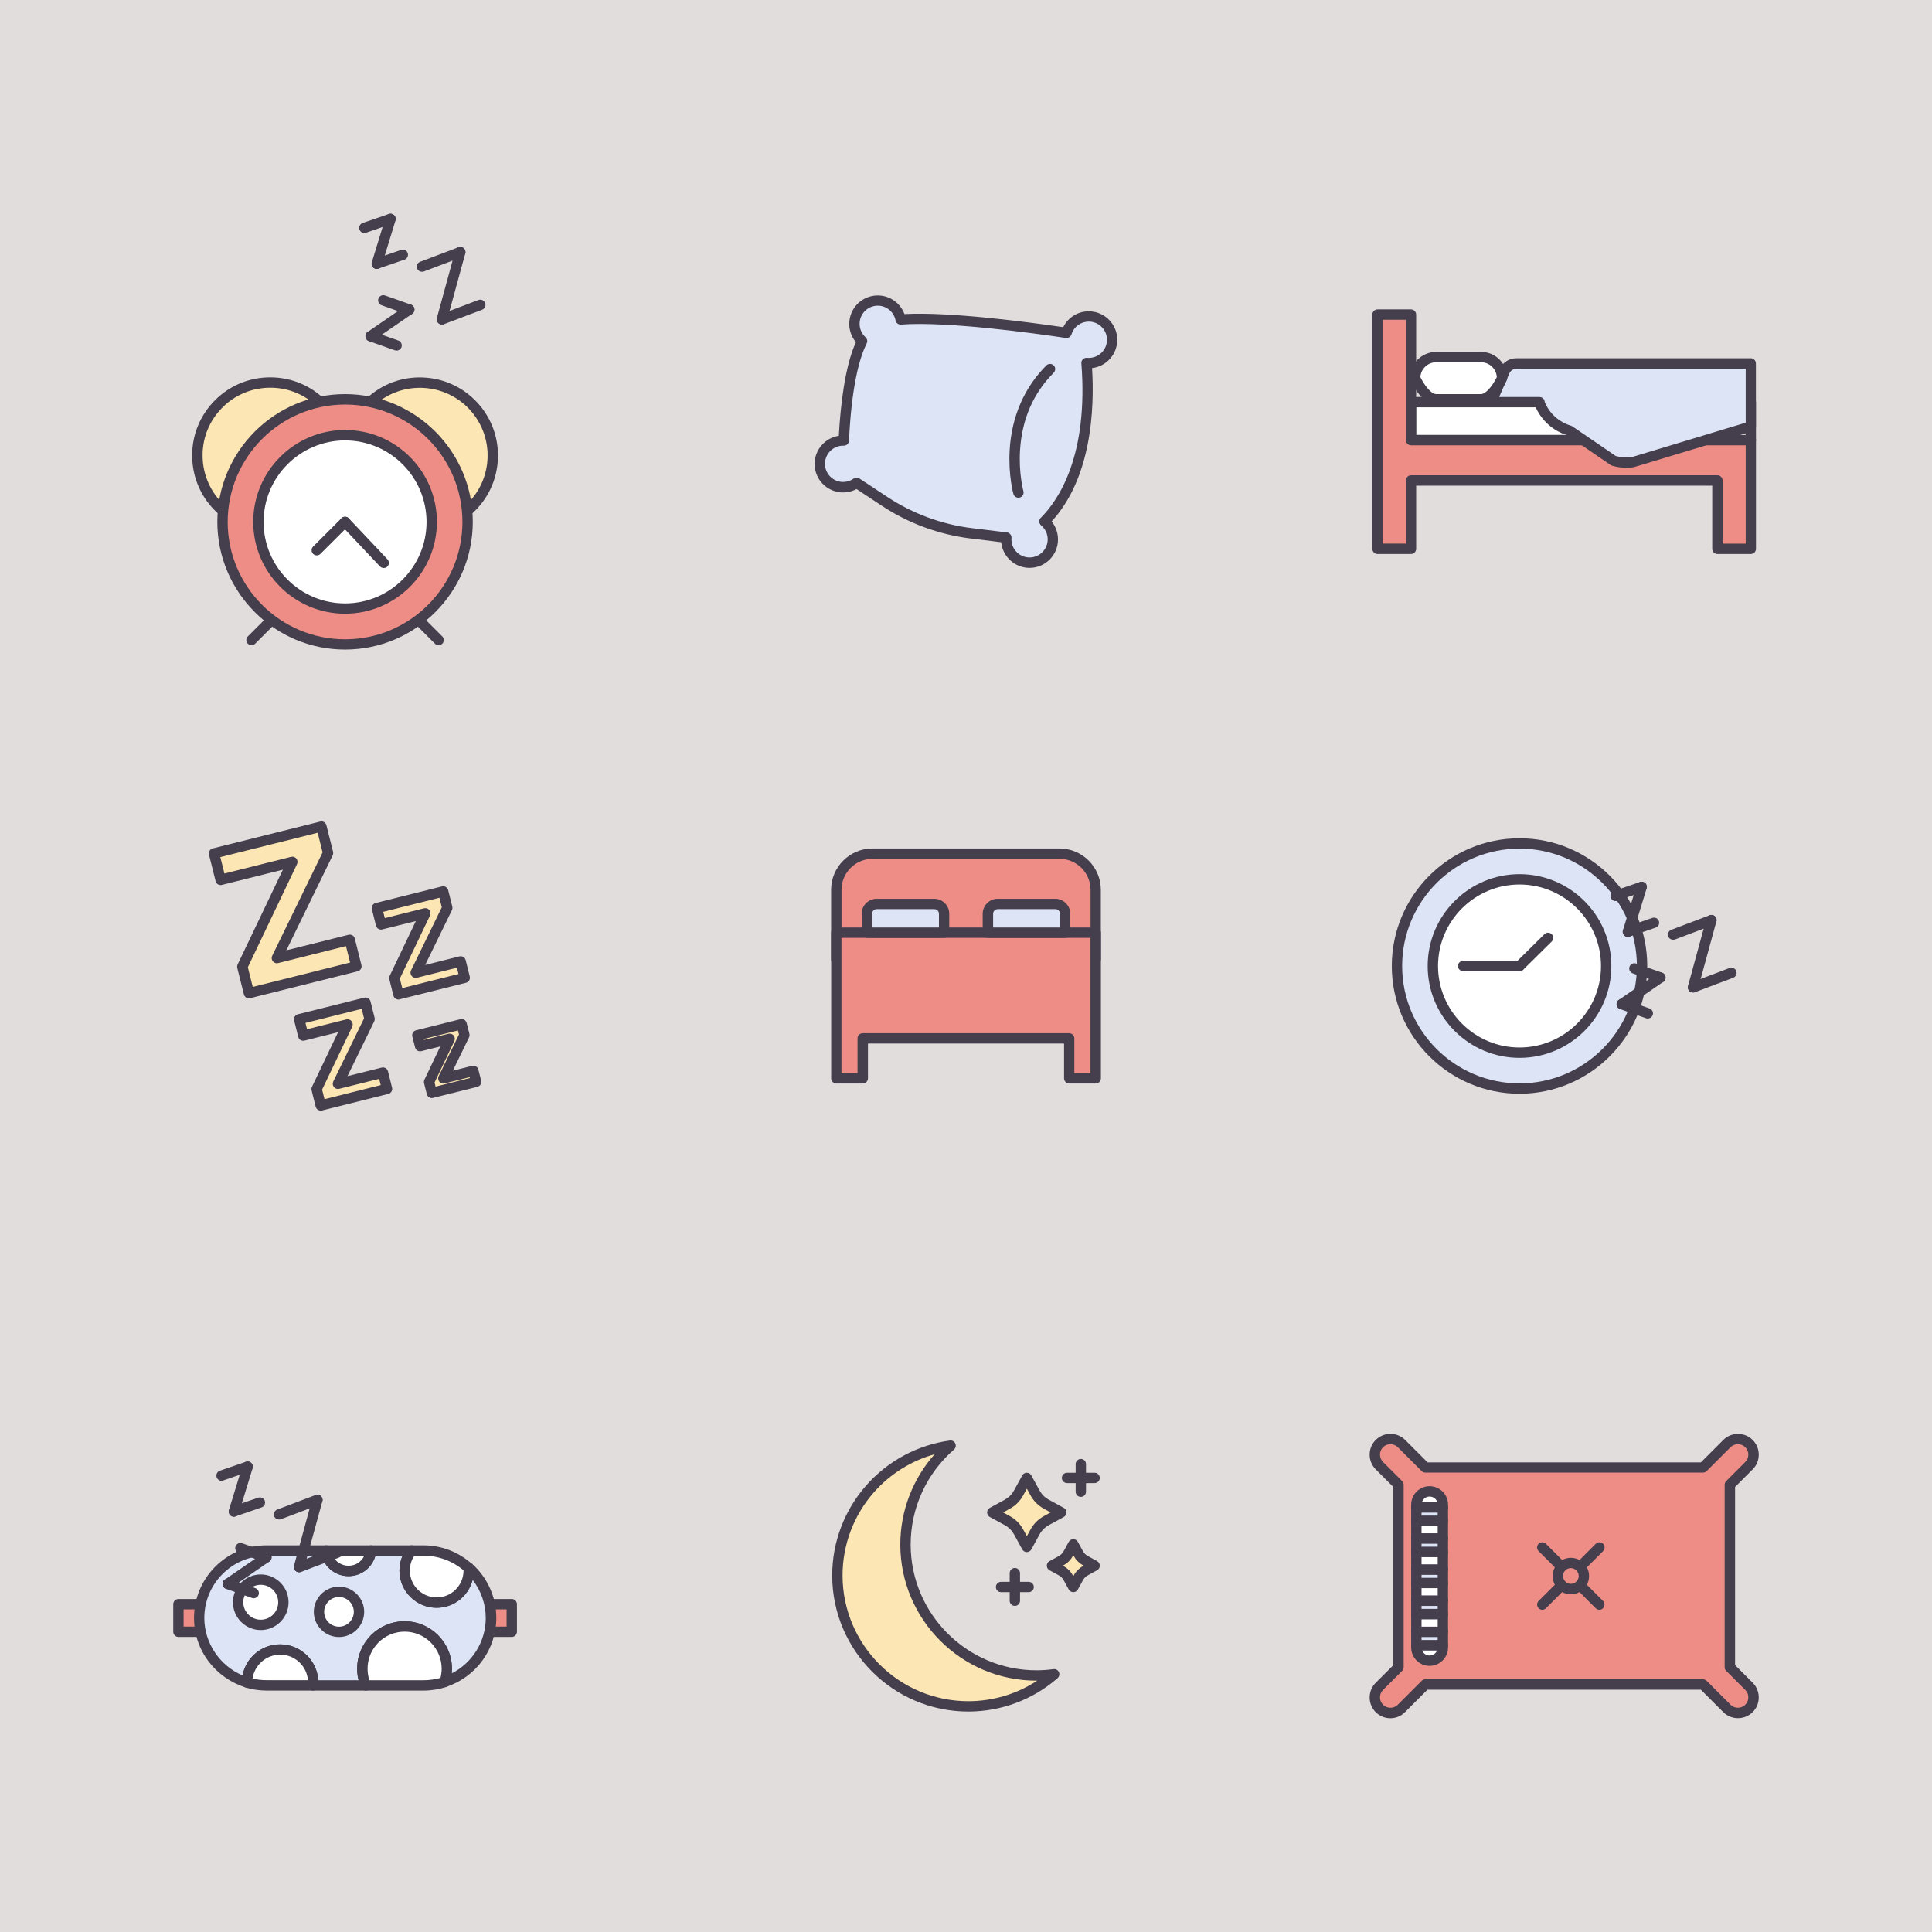 <?xml version="1.0" encoding="utf-8"?>
<!-- Generator: Adobe Illustrator 20.1.0, SVG Export Plug-In . SVG Version: 6.00 Build 0)  -->
<svg version="1.1" xmlns="http://www.w3.org/2000/svg" xmlns:xlink="http://www.w3.org/1999/xlink" x="0px" y="0px"
	 viewBox="0 0 2800 2800" style="enable-background:new 0 0 2800 2800;" xml:space="preserve">
<g id="Layer_2">
	<rect x="-51.4" y="-56.4" style="fill:#E1DDDD;" width="2902.8" height="2912.7"/>
</g>
<g id="Capa_3">
	<g>
		<g>
			<path style="fill:#ED8D86;" d="M1587.9,1390.4h-375.9v-100.8c0-28.9,23.5-52.4,52.4-52.4h271.1c28.9,0,52.4,23.5,52.4,52.4
				V1390.4z"/>
			<path style="fill:#443E4D;" d="M1587.9,1397.9h-375.9c-4.1,0-7.5-3.4-7.5-7.5v-100.8c0-33,26.9-59.9,59.9-59.9h271.1
				c33,0,59.9,26.9,59.9,59.9v100.8C1595.4,1394.5,1592.1,1397.9,1587.9,1397.9z M1219.6,1382.9h360.9v-93.3
				c0-24.7-20.1-44.9-44.9-44.9h-271.1c-24.7,0-44.9,20.1-44.9,44.9V1382.9z"/>
		</g>
		<g>
			<polygon style="fill:#ED8D86;" points="1212.1,1351.7 1212.1,1472.5 1212.1,1504.9 1212.1,1562.8 1250.4,1562.8 1250.4,1504.9 
				1549.6,1504.9 1549.6,1562.8 1587.9,1562.8 1587.9,1504.9 1587.9,1472.5 1587.9,1351.7 			"/>
			<path style="fill:#443E4D;" d="M1587.9,1570.3h-38.3c-4.1,0-7.5-3.4-7.5-7.5v-50.4h-284.2v50.4c0,4.1-3.4,7.5-7.5,7.5h-38.3
				c-4.1,0-7.5-3.4-7.5-7.5v-211.1c0-4.1,3.4-7.5,7.5-7.5h375.9c4.1,0,7.5,3.4,7.5,7.5v211.1
				C1595.4,1567,1592.1,1570.3,1587.9,1570.3z M1557.1,1555.3h23.3v-196.1h-360.9v196.1h23.3v-50.4c0-4.1,3.4-7.5,7.5-7.5h299.2
				c4.1,0,7.5,3.4,7.5,7.5V1555.3z"/>
		</g>
		<g>
			<path style="fill:#DDE4F5;" d="M1368.3,1351.7h-112v-27.4c0-7.9,6.4-14.2,14.2-14.2h83.5c7.9,0,14.2,6.4,14.2,14.2V1351.7z"/>
			<path style="fill:#443E4D;" d="M1368.3,1359.2h-112c-4.1,0-7.5-3.4-7.5-7.5v-27.4c0-12,9.8-21.7,21.7-21.7h83.5
				c12,0,21.7,9.8,21.7,21.7v27.4C1375.8,1355.8,1372.5,1359.2,1368.3,1359.2z M1263.8,1344.2h97v-19.9c0-3.7-3-6.7-6.7-6.7h-83.5
				c-3.7,0-6.7,3-6.7,6.7V1344.2z"/>
		</g>
		<g>
			<path style="fill:#DDE4F5;" d="M1543.7,1351.7h-112v-27.4c0-7.9,6.4-14.2,14.2-14.2h83.5c7.9,0,14.2,6.4,14.2,14.2V1351.7z"/>
			<path style="fill:#443E4D;" d="M1543.7,1359.2h-112c-4.1,0-7.5-3.4-7.5-7.5v-27.4c0-12,9.8-21.7,21.7-21.7h83.5
				c12,0,21.7,9.8,21.7,21.7v27.4C1551.2,1355.8,1547.8,1359.2,1543.7,1359.2z M1439.2,1344.2h97v-19.9c0-3.7-3-6.7-6.7-6.7h-83.5
				c-3.7,0-6.7,3-6.7,6.7V1344.2z"/>
		</g>
	</g>
	<g>
		<g>
			<path style="fill:#DDE4F5;" d="M1578,458.8c-15.2,0-28,10-32.3,23.7c-51.9-7.7-174.6-24.4-240.4-19.4
				c-3-15.6-16.7-27.3-33.1-27.3c-18.6,0-33.8,15.1-33.8,33.8c0,9.9,4.3,18.8,11.1,25c-18.2,36-24.4,99.9-26.5,144.2
				c-0.3,0-0.7,0-1,0c-18.6,0-33.8,15.1-33.8,33.8s15.1,33.8,33.8,33.8c7.3,0,14.1-2.3,19.7-6.3l40.5,26.7
				c37.7,24.9,80.7,40.8,125.6,46.3l50.7,6.2c-0.1,0.9-0.1,1.7-0.1,2.6c0,18.6,15.1,33.8,33.8,33.8c18.6,0,33.8-15.1,33.8-33.8
				c0-10.4-4.7-19.8-12.2-26c63.6-63.8,65.5-171.6,61-229.7c1.1,0.1,2.2,0.2,3.3,0.2c18.6,0,33.8-15.1,33.8-33.8
				S1596.7,458.8,1578,458.8z"/>
			<path style="fill:#443E4D;" d="M1492.1,823c-21.4,0-39-16.4-41.1-37.2l-44.2-5.4c-45.8-5.6-90.4-22-128.9-47.5l-36.5-24.1
				c-6,3.2-12.6,4.9-19.5,4.9c-22.8,0-41.3-18.5-41.3-41.3c0-20.7,15.3-37.8,35.1-40.8c2.4-44,8.7-100.2,24.7-135.7
				c-6.1-7.4-9.6-16.7-9.6-26.4c0-22.8,18.5-41.3,41.3-41.3c17.5,0,32.8,11,38.7,27c65.5-3.5,178,11.4,230.1,19c6.9-14,21-23,37-23
				c22.8,0,41.3,18.5,41.3,41.3c0,21.2-16,38.6-36.5,41c3.6,59.4-0.6,158.8-58.6,222.2c5.9,7.3,9.2,16.4,9.2,26
				C1533.4,804.5,1514.9,823,1492.1,823z M1241.6,692.4c1.4,0,2.9,0.4,4.1,1.2l40.5,26.7c36.6,24.2,78.9,39.8,122.4,45.1l50.7,6.2
				c4,0.5,6.9,4,6.6,8c-0.1,0.8-0.1,1.4-0.1,2c0,14.5,11.8,26.3,26.3,26.3s26.3-11.8,26.3-26.3c0-7.8-3.5-15.2-9.5-20.2
				c-1.6-1.3-2.6-3.3-2.7-5.4c-0.1-2.1,0.7-4.2,2.2-5.6c26.4-26.4,69.1-90.7,58.8-223.8c-0.2-2.2,0.6-4.4,2.2-5.9
				c1.6-1.6,3.8-2.3,6-2.1c0.9,0.1,1.7,0.1,2.6,0.1c14.5,0,26.3-11.8,26.3-26.3c0-14.5-11.8-26.3-26.3-26.3
				c-11.6,0-21.7,7.4-25.1,18.5c-1.1,3.5-4.6,5.7-8.3,5.2c-50-7.5-173.5-24.3-238.8-19.4c-3.8,0.3-7.2-2.3-7.9-6.1
				c-2.4-12.3-13.2-21.3-25.8-21.3c-14.5,0-26.3,11.8-26.3,26.3c0,7.4,3.1,14.5,8.6,19.5c2.5,2.3,3.2,5.9,1.7,8.9
				c-9.6,19-21.8,58.8-25.7,141.1c-0.2,4.1-3.6,7.2-7.7,7.1l-0.3,0c-0.2,0-0.3,0-0.5,0c-14.5,0-26.3,11.8-26.3,26.3
				s11.8,26.3,26.3,26.3c5.5,0,10.8-1.7,15.3-4.9C1238.6,692.8,1240.1,692.4,1241.6,692.4z"/>
		</g>
		<g>
			<path style="fill:#443E4D;" d="M1475.9,721.3c-3.3,0-6.3-2.2-7.2-5.5c-0.3-1.1-7.6-27.6-5.4-63.8c2.8-48.1,21.2-90.5,53.2-122.4
				c2.9-2.9,7.7-2.9,10.6,0c2.9,2.9,2.9,7.7,0,10.6c-29.6,29.6-46,67.4-48.8,112.2c-2.1,33.8,4.8,59.2,4.9,59.4
				c1.1,4-1.2,8.1-5.2,9.2C1477.3,721.2,1476.6,721.3,1475.9,721.3z"/>
		</g>
	</g>
	<g>
		<g>
			<path style="fill:#FCE6B4;" d="M1502.1,2428.2c-104.8,0-189.8-85-189.8-189.8c0-57.2,25.3-108.5,65.3-143.3
				c-92.6,12.6-164,92-164,188c0,104.8,85,189.8,189.8,189.8c47.6,0,91.1-17.5,124.4-46.5
				C1519.4,2427.6,1510.8,2428.2,1502.1,2428.2z"/>
			<path style="fill:#443E4D;" d="M1403.4,2480.5c-108.8,0-197.3-88.5-197.3-197.3c0-48,17.5-94.3,49.2-130.3
				c31.4-35.7,74.5-58.8,121.4-65.2c3.3-0.4,6.5,1.3,7.8,4.3c1.4,3,0.6,6.6-1.9,8.8c-39.9,34.7-62.8,84.8-62.8,137.6
				c0,100.5,81.8,182.3,182.3,182.3c8.2,0,16.5-0.6,24.7-1.7c3.3-0.4,6.5,1.3,7.8,4.3c1.4,3,0.6,6.6-1.9,8.8
				C1496.9,2463.3,1451,2480.5,1403.4,2480.5z M1354.5,2107.6c-33.8,9.4-64.4,28.5-88,55.2c-29.3,33.3-45.4,76-45.4,120.4
				c0,100.5,81.8,182.3,182.3,182.3c35.7,0,70.3-10.4,99.8-29.8c-0.4,0-0.7,0-1.1,0c-108.8,0-197.3-88.5-197.3-197.3
				C1304.8,2189.9,1322.7,2143.5,1354.5,2107.6z"/>
		</g>
		<g>
			<path style="fill:#FCE6B4;" d="M1516.3,2180l21.8,11.9l-21.8,11.9c-6.9,3.7-12.5,9.4-16.2,16.2l-11.9,21.8l-11.9-21.8
				c-3.7-6.9-9.4-12.5-16.2-16.2l-21.8-11.9l21.8-11.9c6.9-3.7,12.5-9.4,16.2-16.2l11.9-21.8l11.9,21.8
				C1503.8,2170.6,1509.5,2176.2,1516.3,2180z"/>
			<path style="fill:#443E4D;" d="M1488.1,2249.4L1488.1,2249.4c-2.7,0-5.3-1.5-6.6-3.9l-11.9-21.8c-3.1-5.6-7.7-10.2-13.3-13.3
				l-21.8-11.9c-2.4-1.3-3.9-3.8-3.9-6.6s1.5-5.3,3.9-6.6l21.8-11.9c5.6-3.1,10.2-7.7,13.3-13.3l11.9-21.8c1.3-2.4,3.8-3.9,6.6-3.9
				s5.3,1.5,6.6,3.9l11.9,21.8c3.1,5.6,7.6,10.2,13.3,13.3l21.8,11.9c2.4,1.3,3.9,3.8,3.9,6.6s-1.5,5.3-3.9,6.6l-21.8,11.9
				c-5.6,3.1-10.2,7.6-13.3,13.3l-11.9,21.8C1493.4,2247.9,1490.9,2249.4,1488.1,2249.4z M1453.8,2191.9l9.8,5.4
				c8.1,4.4,14.8,11.1,19.2,19.2l5.4,9.8l5.4-9.8c4.4-8.1,11.1-14.8,19.2-19.2l9.8-5.4l-9.8-5.4c0,0,0,0,0,0
				c-8.1-4.4-14.8-11.1-19.2-19.2l-5.4-9.8l-5.4,9.8c-4.4,8.1-11.1,14.8-19.2,19.2L1453.8,2191.9z"/>
		</g>
		<g>
			<path style="fill:#FCE6B4;" d="M1572.9,2261.8l13.5,7.4l-13.5,7.4c-4.2,2.3-7.7,5.8-10,10l-7.4,13.5l-7.4-13.5
				c-2.3-4.2-5.8-7.7-10-10l-13.5-7.4l13.5-7.4c4.2-2.3,7.7-5.8,10-10l7.4-13.5l7.4,13.5C1565.2,2256,1568.7,2259.5,1572.9,2261.8z"
				/>
			<path style="fill:#443E4D;" d="M1555.5,2307.5c-2.7,0-5.3-1.5-6.6-3.9l-7.4-13.5c-1.6-3-4.1-5.4-7-7l-13.5-7.4
				c-2.4-1.3-3.9-3.8-3.9-6.6s1.5-5.3,3.9-6.6l13.5-7.4c3-1.6,5.4-4.1,7-7l7.4-13.5c1.3-2.4,3.8-3.9,6.6-3.9s5.3,1.5,6.6,3.9
				l7.4,13.5c1.6,3,4.1,5.4,7,7l13.5,7.4c2.4,1.3,3.9,3.8,3.9,6.6s-1.5,5.3-3.9,6.6l-13.5,7.4c-3,1.6-5.4,4.1-7,7l-7.4,13.5
				C1560.8,2306,1558.3,2307.5,1555.5,2307.5z M1540.3,2269.1l1.4,0.8c5.5,3,10,7.5,13,13l0.8,1.4l0.8-1.4c3-5.5,7.5-10,13-13
				l1.4-0.8l-1.4-0.8h0c-5.5-3-10-7.5-13-13l-0.8-1.4l-0.8,1.4c-3,5.5-7.5,10-13,13L1540.3,2269.1z"/>
		</g>
		<g>
			<g>
				<path style="fill:#443E4D;" d="M1470.8,2327.4c-4.1,0-7.5-3.4-7.5-7.5v-40c0-4.1,3.4-7.5,7.5-7.5s7.5,3.4,7.5,7.5v40
					C1478.3,2324.1,1474.9,2327.4,1470.8,2327.4z"/>
			</g>
			<g>
				<path style="fill:#443E4D;" d="M1490.8,2307.5h-40c-4.1,0-7.5-3.4-7.5-7.5s3.4-7.5,7.5-7.5h40c4.1,0,7.5,3.4,7.5,7.5
					S1494.9,2307.5,1490.8,2307.5z"/>
			</g>
		</g>
		<g>
			<g>
				<path style="fill:#443E4D;" d="M1566.4,2169.4c-4.1,0-7.5-3.4-7.5-7.5v-40c0-4.1,3.4-7.5,7.5-7.5s7.5,3.4,7.5,7.5v40
					C1573.9,2166,1570.5,2169.4,1566.4,2169.4z"/>
			</g>
			<g>
				<path style="fill:#443E4D;" d="M1586.4,2149.4h-40c-4.1,0-7.5-3.4-7.5-7.5s3.4-7.5,7.5-7.5h40c4.1,0,7.5,3.4,7.5,7.5
					S1590.5,2149.4,1586.4,2149.4z"/>
			</g>
		</g>
	</g>
	<g>
		<g>
			<circle style="fill:#DDE4F5;" cx="2202.2" cy="1400" r="177.6"/>
			<path style="fill:#443E4D;" d="M2202.2,1585.1c-102,0-185.1-83-185.1-185.1c0-102,83-185.1,185.1-185.1
				c102,0,185.1,83,185.1,185.1C2387.3,1502,2304.3,1585.1,2202.2,1585.1z M2202.2,1229.9c-93.8,0-170.1,76.3-170.1,170.1
				c0,93.8,76.3,170.1,170.1,170.1s170.1-76.3,170.1-170.1C2372.3,1306.2,2296,1229.9,2202.2,1229.9z"/>
		</g>
		<g>
			<circle style="fill:#FFFFFF;" cx="2202.2" cy="1400" r="125.6"/>
			<path style="fill:#443E4D;" d="M2202.2,1533.1c-73.4,0-133.1-59.7-133.1-133.1c0-73.4,59.7-133.1,133.1-133.1
				c73.4,0,133.1,59.7,133.1,133.1C2335.3,1473.4,2275.6,1533.1,2202.2,1533.1z M2202.2,1281.9c-65.1,0-118.1,53-118.1,118.1
				s53,118.1,118.1,118.1s118.1-53,118.1-118.1S2267.3,1281.9,2202.2,1281.9z"/>
		</g>
		<g>
			<path style="fill:#443E4D;" d="M2202.2,1407.5h-81.7c-4.1,0-7.5-3.4-7.5-7.5s3.4-7.5,7.5-7.5h81.7c4.1,0,7.5,3.4,7.5,7.5
				S2206.4,1407.5,2202.2,1407.5z"/>
		</g>
		<g>
			<path style="fill:#443E4D;" d="M2202.2,1407.5c-1.9,0-3.9-0.7-5.3-2.2c-2.9-2.9-2.9-7.7,0.1-10.6l41.3-40.8
				c2.9-2.9,7.7-2.9,10.6,0.1c2.9,2.9,2.9,7.7-0.1,10.6l-41.3,40.8C2206,1406.8,2204.1,1407.5,2202.2,1407.5z"/>
		</g>
		<g>
			<g>
				<path style="fill:#443E4D;" d="M2424.8,1362c-3,0-5.9-1.8-7-4.8c-1.5-3.9,0.5-8.2,4.4-9.7l55.5-21c3.9-1.5,8.2,0.5,9.7,4.4
					c1.5,3.9-0.5,8.2-4.4,9.7l-55.5,21C2426.6,1361.9,2425.7,1362,2424.8,1362z"/>
			</g>
			<g>
				<path style="fill:#443E4D;" d="M2453.7,1438.4c-3,0-5.9-1.8-7-4.8c-1.5-3.9,0.5-8.2,4.4-9.7l55.5-21c3.9-1.5,8.2,0.5,9.7,4.4
					c1.5,3.9-0.5,8.2-4.4,9.7l-55.5,21C2455.5,1438.2,2454.6,1438.4,2453.7,1438.4z"/>
			</g>
			<g>
				<path style="fill:#443E4D;" d="M2453.7,1438.4c-0.7,0-1.3-0.1-2-0.3c-4-1.1-6.4-5.2-5.3-9.2l26.6-97.4c1.1-4,5.2-6.3,9.2-5.3
					c4,1.1,6.4,5.2,5.3,9.2l-26.6,97.4C2460.1,1436.2,2457,1438.4,2453.7,1438.4z"/>
			</g>
		</g>
		<g>
			<g>
				<path style="fill:#443E4D;" d="M2406.4,1424.3c-0.8,0-1.7-0.1-2.5-0.4l-37.7-13.3c-3.9-1.4-6-5.7-4.6-9.6c1.4-3.9,5.7-6,9.6-4.6
					l37.7,13.3c3.9,1.4,6,5.7,4.6,9.6C2412.4,1422.4,2409.5,1424.3,2406.4,1424.3z"/>
			</g>
			<g>
				<path style="fill:#443E4D;" d="M2388.1,1476.1c-0.8,0-1.7-0.1-2.5-0.4l-37.7-13.3c-3.9-1.4-6-5.7-4.6-9.6c1.4-3.9,5.7-6,9.6-4.6
					l37.7,13.3c3.9,1.4,6,5.7,4.6,9.6C2394.1,1474.2,2391.2,1476.1,2388.1,1476.1z"/>
			</g>
			<g>
				<path style="fill:#443E4D;" d="M2350.4,1462.8c-2.4,0-4.7-1.1-6.2-3.3c-2.3-3.4-1.5-8.1,1.9-10.4l56-38.5
					c3.4-2.3,8.1-1.5,10.4,1.9c2.3,3.4,1.5,8.1-1.9,10.4l-56,38.5C2353.4,1462.4,2351.9,1462.8,2350.4,1462.8z"/>
			</g>
		</g>
		<g>
			<g>
				<path style="fill:#443E4D;" d="M2341.4,1305.9c-3.1,0-6-2-7.1-5.1c-1.3-3.9,0.7-8.2,4.7-9.5l37.8-13c3.9-1.3,8.2,0.7,9.5,4.6
					c1.3,3.9-0.7,8.2-4.7,9.5l-37.8,13C2343,1305.8,2342.2,1305.9,2341.4,1305.9z"/>
			</g>
			<g>
				<path style="fill:#443E4D;" d="M2359.3,1357.9c-3.1,0-6-2-7.1-5.1c-1.3-3.9,0.7-8.2,4.7-9.5l37.8-13c3.9-1.3,8.2,0.7,9.5,4.6
					c1.3,3.9-0.7,8.2-4.7,9.5l-37.8,13C2360.9,1357.8,2360.1,1357.9,2359.3,1357.9z"/>
			</g>
			<g>
				<path style="fill:#443E4D;" d="M2359.3,1357.9c-0.7,0-1.5-0.1-2.2-0.3c-4-1.2-6.2-5.4-5-9.4l19.9-65c1.2-4,5.4-6.2,9.4-5
					c4,1.2,6.2,5.4,5,9.4l-19.9,65C2365.5,1355.8,2362.5,1357.9,2359.3,1357.9z"/>
			</g>
		</g>
	</g>
	<g>
		<g>
			<polygon style="fill:#FCE6B4;" points="465.8,1197.9 310.2,1236.8 319.8,1275.2 423.7,1249.2 351.2,1401 360.8,1439.4 
				516.5,1400.4 506.9,1362.1 401.2,1388.5 475.4,1236.3 			"/>
			<path style="fill:#443E4D;" d="M360.8,1446.9c-3.4,0-6.4-2.3-7.3-5.7l-9.6-38.4c-0.4-1.7-0.2-3.5,0.5-5l65.6-137.4l-88.4,22.1
				c-1.9,0.5-4,0.2-5.7-0.8c-1.7-1-2.9-2.7-3.4-4.6l-9.6-38.4c-1-4,1.4-8.1,5.5-9.1l155.6-38.9c1.9-0.5,4-0.2,5.7,0.8
				c1.7,1,2.9,2.7,3.4,4.6l9.6,38.4c0.4,1.7,0.2,3.5-0.5,5.1L415,1377.3l90.1-22.5c1.9-0.5,4-0.2,5.7,0.8c1.7,1,2.9,2.7,3.4,4.6
				l9.6,38.4c1,4-1.4,8.1-5.5,9.1l-155.6,38.9C362,1446.8,361.4,1446.9,360.8,1446.9z M359.2,1401.8l7.1,28.5l141.1-35.3l-6-23.8
				l-98.4,24.6c-2.8,0.7-5.8-0.3-7.6-2.6s-2.2-5.4-0.9-8l73-149.8l-7.1-28.5l-141.1,35.3l6,23.8l96.6-24.2c2.8-0.7,5.8,0.3,7.6,2.5
				c1.8,2.2,2.2,5.4,1,8L359.2,1401.8z"/>
		</g>
		<g>
			<polygon style="fill:#FCE6B4;" points="642.3,1292 546.3,1316 552.2,1339.7 616.3,1323.7 571.6,1417.4 577.5,1441.1 673.6,1417 
				667.7,1393.3 602.4,1409.6 648.3,1315.7 			"/>
			<path style="fill:#443E4D;" d="M577.5,1448.6c-1.3,0-2.7-0.4-3.9-1.1c-1.7-1-2.9-2.7-3.4-4.6l-5.9-23.7c-0.4-1.7-0.2-3.5,0.5-5
				l37.9-79.3L554,1347c-4,1-8.1-1.4-9.1-5.5l-5.9-23.7c-0.5-1.9-0.2-4,0.8-5.7s2.7-2.9,4.6-3.4l96.1-24c4-1,8.1,1.4,9.1,5.5
				l5.9,23.7c0.4,1.7,0.2,3.5-0.5,5.1l-38.8,79.5l49.6-12.4c1.9-0.5,4-0.2,5.7,0.8c1.7,1,2.9,2.7,3.4,4.6l5.9,23.7
				c1,4-1.4,8.1-5.5,9.1l-96.1,24C578.8,1448.5,578.1,1448.6,577.5,1448.6z M579.5,1418.2l3.5,13.8l81.5-20.4l-2.3-9.1l-58,14.5
				c-2.8,0.7-5.8-0.3-7.6-2.6c-1.8-2.3-2.2-5.4-0.9-8l44.6-91.5l-3.4-13.8l-81.5,20.4l2.3,9.1l56.9-14.2c2.8-0.7,5.8,0.3,7.6,2.5
				c1.8,2.2,2.2,5.4,1,8L579.5,1418.2z"/>
		</g>
		<g>
			<polygon style="fill:#FCE6B4;" points="529.6,1453 433.5,1477.1 439.5,1500.8 503.6,1484.7 458.9,1578.4 464.8,1602.1 
				560.9,1578.1 555,1554.4 489.7,1570.7 535.6,1476.7 			"/>
			<path style="fill:#443E4D;" d="M464.8,1609.6c-1.3,0-2.7-0.4-3.9-1.1c-1.7-1-2.9-2.7-3.4-4.6l-5.9-23.7c-0.4-1.7-0.2-3.5,0.5-5
				l37.9-79.3l-48.7,12.2c-1.9,0.5-4,0.2-5.7-0.8c-1.7-1-2.9-2.7-3.4-4.6l-5.9-23.7c-1-4,1.4-8.1,5.5-9.1l96.1-24
				c1.9-0.5,4-0.2,5.7,0.8c1.7,1,2.9,2.7,3.4,4.6l5.9,23.7c0.4,1.7,0.2,3.5-0.5,5.1l-38.8,79.5l49.6-12.4c1.9-0.5,4-0.2,5.7,0.8
				c1.7,1,2.9,2.7,3.4,4.6l5.9,23.7c1,4-1.4,8.1-5.5,9.1l-96.1,24C466,1609.5,465.4,1609.6,464.8,1609.6z M466.8,1579.2l3.5,13.8
				l81.5-20.4l-2.3-9.1l-58,14.5c-2.8,0.7-5.8-0.3-7.6-2.6s-2.2-5.4-0.9-8l44.6-91.5l-3.4-13.8l-81.5,20.4l2.3,9.1l56.9-14.2
				c2.8-0.7,5.8,0.3,7.6,2.5c1.8,2.2,2.2,5.4,1,8L466.8,1579.2z"/>
		</g>
		<g>
			<polygon style="fill:#FCE6B4;" points="669.1,1484.4 605,1500.5 608.9,1516.3 651.8,1505.6 621.9,1568.1 625.9,1583.9 
				690,1567.9 686,1552.1 642.5,1563 673.1,1500.2 			"/>
			<path style="fill:#443E4D;" d="M625.9,1591.4c-3.4,0-6.4-2.3-7.3-5.7l-4-15.8c-0.4-1.7-0.2-3.5,0.5-5.1l23-48.2l-27.4,6.8
				c-1.9,0.5-4,0.2-5.7-0.8c-1.7-1-2.9-2.7-3.4-4.6l-4-15.8c-1-4,1.4-8.1,5.5-9.1l64.1-16c1.9-0.5,4-0.2,5.7,0.8
				c1.7,1,2.9,2.7,3.4,4.6l4,15.8c0.4,1.7,0.2,3.5-0.5,5.1l-23.5,48.3l27.9-7c4-1,8.1,1.4,9.1,5.5l4,15.8c0.5,1.9,0.2,4-0.8,5.7
				s-2.7,2.9-4.6,3.4l-64.1,16C627.1,1591.3,626.5,1591.4,625.9,1591.4z M629.8,1568.9l1.5,5.9l49.6-12.4l-0.3-1.3l-36.3,9.1
				c-2.8,0.7-5.8-0.3-7.6-2.6c-1.8-2.3-2.2-5.4-0.9-8l29.4-60.3l-1.5-5.9l-49.6,12.4l0.3,1.3l35.5-8.9c2.8-0.7,5.8,0.3,7.6,2.5
				c1.8,2.2,2.2,5.4,1,8L629.8,1568.9z"/>
		</g>
	</g>
	<g>
		<g>
			<path style="fill:#FCE6B4;" d="M463.1,582.3c-42.9-39.5-109.8-36.7-149.3,6.2c-39.5,42.9-36.7,109.8,6.2,149.3"/>
			<path style="fill:#443E4D;" d="M320.1,745.3c-1.8,0-3.6-0.7-5.1-2c-22.2-20.5-35.2-48.4-36.4-78.6s9.3-59.1,29.8-81.3
				s48.4-35.2,78.6-36.4c30.2-1.2,59.1,9.3,81.3,29.8c3,2.8,3.2,7.5,0.4,10.6c-2.8,3-7.5,3.2-10.6,0.4
				c-19.3-17.8-44.3-26.9-70.5-25.8c-26.2,1.1-50.4,12.3-68.1,31.6c-17.8,19.3-26.9,44.3-25.8,70.5s12.3,50.4,31.6,68.1
				c3,2.8,3.2,7.5,0.4,10.6C324.1,744.5,322.1,745.3,320.1,745.3z"/>
		</g>
		<g>
			<path style="fill:#FCE6B4;" d="M537.1,582.3c42.9-39.5,109.8-36.7,149.3,6.2c39.5,42.9,36.7,109.8-6.2,149.3"/>
			<path style="fill:#443E4D;" d="M680.1,745.3c-2,0-4-0.8-5.5-2.4c-2.8-3-2.6-7.8,0.4-10.6c19.3-17.8,30.5-42,31.6-68.1
				s-8.1-51.2-25.8-70.5c-36.6-39.8-98.9-42.4-138.7-5.8c-3,2.8-7.8,2.6-10.6-0.4c-2.8-3-2.6-7.8,0.4-10.6
				c22.2-20.5,51.1-31.1,81.3-29.8c30.2,1.3,58.1,14.2,78.6,36.4c20.5,22.2,31,51.1,29.8,81.3s-14.2,58.1-36.4,78.6
				C683.8,744.6,681.9,745.3,680.1,745.3z"/>
		</g>
		<g>
			<circle style="fill:#ED8D86;" cx="500.1" cy="756.4" r="177.6"/>
			<path style="fill:#443E4D;" d="M500.1,941.4c-102,0-185.1-83-185.1-185.1c0-102,83-185.1,185.1-185.1c102,0,185.1,83,185.1,185.1
				C685.2,858.4,602.1,941.4,500.1,941.4z M500.1,586.3c-93.8,0-170.1,76.3-170.1,170.1c0,93.8,76.3,170.1,170.1,170.1
				c93.8,0,170.1-76.3,170.1-170.1C670.2,662.6,593.9,586.3,500.1,586.3z"/>
		</g>
		<g>
			<circle style="fill:#FFFFFF;" cx="500.1" cy="756.4" r="125.6"/>
			<path style="fill:#443E4D;" d="M500.1,889.4c-73.4,0-133.1-59.7-133.1-133.1s59.7-133.1,133.1-133.1
				c73.4,0,133.1,59.7,133.1,133.1S573.5,889.4,500.1,889.4z M500.1,638.3c-65.1,0-118.1,53-118.1,118.1
				c0,65.1,53,118.1,118.1,118.1c65.1,0,118.1-53,118.1-118.1C618.1,691.3,565.2,638.3,500.1,638.3z"/>
		</g>
		<g>
			<path style="fill:#443E4D;" d="M364.5,935.1c-1.9,0-3.8-0.7-5.3-2.2c-2.9-2.9-2.9-7.7,0-10.6l27.6-27.6c2.9-2.9,7.7-2.9,10.6,0
				c2.9,2.9,2.9,7.7,0,10.6l-27.6,27.6C368.3,934.4,366.4,935.1,364.5,935.1z"/>
		</g>
		<g>
			<path style="fill:#443E4D;" d="M635.7,935.1c-1.9,0-3.8-0.7-5.3-2.2l-27.6-27.6c-2.9-2.9-2.9-7.7,0-10.6c2.9-2.9,7.7-2.9,10.6,0
				l27.6,27.6c2.9,2.9,2.9,7.7,0,10.6C639.5,934.4,637.6,935.1,635.7,935.1z"/>
		</g>
		<g>
			<path style="fill:#443E4D;" d="M556.2,823.2c-2,0-4-0.8-5.5-2.3l-56.1-59.4c-2.8-3-2.7-7.8,0.3-10.6c3-2.8,7.8-2.7,10.6,0.3
				l56.1,59.4c2.8,3,2.7,7.8-0.3,10.6C559.9,822.5,558.1,823.2,556.2,823.2z"/>
		</g>
		<g>
			<path style="fill:#443E4D;" d="M459.1,804.9c-1.9,0-3.8-0.7-5.3-2.2c-2.9-2.9-2.9-7.7,0-10.6l41-41c2.9-2.9,7.7-2.9,10.6,0
				c2.9,2.9,2.9,7.7,0,10.6l-41,41C462.9,804.2,461,804.9,459.1,804.9z"/>
		</g>
		<g>
			<g>
				<path style="fill:#443E4D;" d="M611.5,393.9c-3,0-5.9-1.8-7-4.8c-1.5-3.9,0.5-8.2,4.4-9.7l55.5-21c3.9-1.5,8.2,0.5,9.7,4.4
					s-0.5,8.2-4.4,9.7l-55.5,21C613.3,393.8,612.4,393.9,611.5,393.9z"/>
			</g>
			<g>
				<path style="fill:#443E4D;" d="M640.5,470.3c-3,0-5.9-1.8-7-4.8c-1.5-3.9,0.5-8.2,4.4-9.7l55.5-21c3.9-1.5,8.2,0.5,9.7,4.4
					c1.5,3.9-0.5,8.2-4.4,9.7l-55.5,21C642.3,470.2,641.4,470.3,640.5,470.3z"/>
			</g>
			<g>
				<path style="fill:#443E4D;" d="M640.5,470.3c-0.7,0-1.3-0.1-2-0.3c-4-1.1-6.4-5.2-5.3-9.2l26.6-97.4c1.1-4,5.2-6.4,9.2-5.3
					c4,1.1,6.4,5.2,5.3,9.2l-26.6,97.4C646.8,468.1,643.8,470.3,640.5,470.3z"/>
			</g>
		</g>
		<g>
			<g>
				<path style="fill:#443E4D;" d="M593.2,456.2c-0.8,0-1.7-0.1-2.5-0.4L553,442.4c-3.9-1.4-5.9-5.7-4.6-9.6c1.4-3.9,5.7-6,9.6-4.6
					l37.7,13.3c3.9,1.4,5.9,5.7,4.6,9.6C599.2,454.3,596.3,456.2,593.2,456.2z"/>
			</g>
			<g>
				<path style="fill:#443E4D;" d="M574.8,508.1c-0.8,0-1.7-0.1-2.5-0.4l-37.7-13.3c-3.9-1.4-5.9-5.7-4.6-9.6
					c1.4-3.9,5.7-5.9,9.6-4.6l37.7,13.3c3.9,1.4,5.9,5.7,4.6,9.6C580.8,506.1,577.9,508.1,574.8,508.1z"/>
			</g>
			<g>
				<path style="fill:#443E4D;" d="M537.2,494.7c-2.4,0-4.7-1.1-6.2-3.3c-2.3-3.4-1.5-8.1,1.9-10.4l56-38.5
					c3.4-2.3,8.1-1.5,10.4,1.9c2.3,3.4,1.5,8.1-1.9,10.4l-56,38.5C540.1,494.3,538.6,494.7,537.2,494.7z"/>
			</g>
		</g>
		<g>
			<g>
				<path style="fill:#443E4D;" d="M528.1,337.8c-3.1,0-6-2-7.1-5.1c-1.3-3.9,0.7-8.2,4.6-9.5l37.8-13c3.9-1.3,8.2,0.7,9.5,4.6
					c1.3,3.9-0.7,8.2-4.6,9.5l-37.8,13C529.8,337.7,529,337.8,528.1,337.8z"/>
			</g>
			<g>
				<path style="fill:#443E4D;" d="M546.1,389.8c-3.1,0-6-2-7.1-5.1c-1.3-3.9,0.7-8.2,4.6-9.5l37.8-13c3.9-1.3,8.2,0.7,9.5,4.6
					c1.3,3.9-0.7,8.2-4.6,9.5l-37.8,13C547.7,389.7,546.9,389.8,546.1,389.8z"/>
			</g>
			<g>
				<path style="fill:#443E4D;" d="M546.1,389.8c-0.7,0-1.5-0.1-2.2-0.3c-4-1.2-6.2-5.4-5-9.4l19.9-65c1.2-4,5.4-6.2,9.4-5
					c4,1.2,6.2,5.4,5,9.4l-19.9,65C552.2,387.8,549.3,389.8,546.1,389.8z"/>
			</g>
		</g>
	</g>
	<g>
		<g>
			<path style="fill:#ED8D86;" d="M2507.1,2416.3v-264.4l27.7-27.7c8.8-8.8,8.8-23.2,0-32.1v0c-8.8-8.8-23.2-8.8-32.1,0l-34.6,34.6
				h-402.4l-34.6-34.6c-8.8-8.8-23.2-8.8-32.1,0v0c-8.8,8.8-8.8,23.2,0,32.1l27.7,27.7v264.4l-27.7,27.7c-8.8,8.8-8.8,23.2,0,32.1
				l0,0c8.8,8.8,23.2,8.8,32.1,0l34.6-34.6h402.4l34.6,34.6c8.8,8.8,23.2,8.8,32.1,0l0,0c8.8-8.8,8.8-23.2,0-32.1L2507.1,2416.3z"/>
			<path style="fill:#443E4D;" d="M2015.1,2490.2c-7.7,0-15.4-2.9-21.3-8.8c-5.7-5.7-8.8-13.3-8.8-21.3c0-8.1,3.1-15.7,8.8-21.3
				l25.5-25.5V2155l-25.5-25.5c-5.7-5.7-8.8-13.3-8.8-21.3c0-8.1,3.1-15.7,8.8-21.3c11.8-11.8,30.9-11.8,42.7,0l32.5,32.5H2465
				l32.5-32.5c5.7-5.7,13.3-8.8,21.3-8.8s15.7,3.1,21.3,8.8c5.7,5.7,8.8,13.3,8.8,21.3c0,8.1-3.1,15.7-8.8,21.3l-25.5,25.5v258.2
				l25.5,25.5c5.7,5.7,8.8,13.3,8.8,21.3c0,8.1-3.1,15.7-8.8,21.3c-5.7,5.7-13.3,8.8-21.3,8.8s-15.7-3.1-21.3-8.8l-32.5-32.5h-396.2
				l-32.5,32.5C2030.5,2487.2,2022.8,2490.2,2015.1,2490.2z M2015.1,2093c-3.9,0-7.8,1.5-10.7,4.4c-5.9,5.9-5.9,15.5,0,21.4
				l27.7,27.7c1.4,1.4,2.2,3.3,2.2,5.3v264.4c0,2-0.8,3.9-2.2,5.3l-27.7,27.7c-5.9,5.9-5.9,15.5,0,21.4c5.9,5.9,15.5,5.9,21.4,0
				l34.6-34.6c1.4-1.4,3.3-2.2,5.3-2.2h402.4c2,0,3.9,0.8,5.3,2.2l34.6,34.6c2.8,2.8,6.7,4.4,10.7,4.4s7.9-1.6,10.7-4.4
				c5.9-5.9,5.9-15.5,0-21.4l-27.7-27.7c-1.4-1.4-2.2-3.3-2.2-5.3v-264.4c0-2,0.8-3.9,2.2-5.3l27.7-27.7c5.9-5.9,5.9-15.5,0-21.4
				c-2.8-2.8-6.7-4.4-10.7-4.4s-7.9,1.6-10.7,4.4l-34.6,34.6c-1.4,1.4-3.3,2.2-5.3,2.2h-402.4c-2,0-3.9-0.8-5.3-2.2l-34.6-34.6
				C2022.8,2094.5,2019,2093,2015.1,2093z"/>
		</g>
		<g>
			<path style="fill:#443E4D;" d="M2276.6,2291.6c-1.9,0-3.8-0.7-5.3-2.2c-2.9-2.9-2.9-7.7,0-10.6l41.4-41.4c2.9-2.9,7.7-2.9,10.6,0
				c2.9,2.9,2.9,7.7,0,10.6l-41.4,41.4C2280.4,2290.9,2278.5,2291.6,2276.6,2291.6z"/>
		</g>
		<g>
			<path style="fill:#443E4D;" d="M2317.9,2333c-1.9,0-3.8-0.7-5.3-2.2l-41.4-41.4c-2.9-2.9-2.9-7.7,0-10.6c2.9-2.9,7.7-2.9,10.6,0
				l41.4,41.4c2.9,2.9,2.9,7.7,0,10.6C2321.8,2332.2,2319.9,2333,2317.9,2333z"/>
		</g>
		<g>
			<path style="fill:#443E4D;" d="M2235.2,2333c-1.9,0-3.8-0.7-5.3-2.2c-2.9-2.9-2.9-7.7,0-10.6l41.4-41.4c2.9-2.9,7.7-2.9,10.6,0
				c2.9,2.9,2.9,7.7,0,10.6l-41.4,41.4C2239.1,2332.2,2237.1,2333,2235.2,2333z"/>
		</g>
		<g>
			<path style="fill:#443E4D;" d="M2276.6,2291.6c-1.9,0-3.8-0.7-5.3-2.2l-41.4-41.4c-2.9-2.9-2.9-7.7,0-10.6
				c2.9-2.9,7.7-2.9,10.6,0l41.4,41.4c2.9,2.9,2.9,7.7,0,10.6C2280.4,2290.9,2278.5,2291.6,2276.6,2291.6z"/>
		</g>
		<g>
			<circle style="fill:#ED8D86;" cx="2276.6" cy="2284.1" r="18.9"/>
			<path style="fill:#443E4D;" d="M2276.6,2310.5c-14.6,0-26.4-11.9-26.4-26.4c0-14.6,11.9-26.4,26.4-26.4
				c14.6,0,26.4,11.9,26.4,26.4C2303,2298.7,2291.2,2310.5,2276.6,2310.5z M2276.6,2272.6c-6.3,0-11.4,5.1-11.4,11.4
				c0,6.3,5.1,11.4,11.4,11.4c6.3,0,11.4-5.1,11.4-11.4C2288,2277.8,2282.9,2272.6,2276.6,2272.6z"/>
		</g>
		<g>
			<rect x="2052.7" y="2339.2" style="fill:#FFFFFF;" width="38.4" height="25.8"/>
			<path style="fill:#443E4D;" d="M2091.1,2372.5h-38.4c-4.1,0-7.5-3.4-7.5-7.5v-25.8c0-4.1,3.4-7.5,7.5-7.5h38.4
				c4.1,0,7.5,3.4,7.5,7.5v25.8C2098.6,2369.2,2095.3,2372.5,2091.1,2372.5z M2060.2,2357.5h23.4v-10.8h-23.4V2357.5z"/>
		</g>
		<g>
			<rect x="2052.7" y="2294.2" style="fill:#FFFFFF;" width="38.4" height="25.8"/>
			<path style="fill:#443E4D;" d="M2091.1,2327.4h-38.4c-4.1,0-7.5-3.4-7.5-7.5v-25.8c0-4.1,3.4-7.5,7.5-7.5h38.4
				c4.1,0,7.5,3.4,7.5,7.5v25.8C2098.6,2324.1,2095.3,2327.4,2091.1,2327.4z M2060.2,2312.4h23.4v-10.8h-23.4V2312.4z"/>
		</g>
		<g>
			<rect x="2052.7" y="2249.1" style="fill:#FFFFFF;" width="38.4" height="25.8"/>
			<path style="fill:#443E4D;" d="M2091.1,2282.4h-38.4c-4.1,0-7.5-3.4-7.5-7.5v-25.8c0-4.1,3.4-7.5,7.5-7.5h38.4
				c4.1,0,7.5,3.4,7.5,7.5v25.8C2098.6,2279,2095.3,2282.4,2091.1,2282.4z M2060.2,2267.4h23.4v-10.8h-23.4V2267.4z"/>
		</g>
		<g>
			<path style="fill:#FFFFFF;" d="M2052.7,2387.6c0,10.6,8.6,19.2,19.2,19.2l0,0c10.5,0,19.2-8.6,19.2-19.2v-3.3h-38.4V2387.6z"/>
			<path style="fill:#443E4D;" d="M2071.9,2414.3c-14.7,0-26.7-12-26.7-26.7v-3.3c0-4.1,3.4-7.5,7.5-7.5h38.4c4.1,0,7.5,3.4,7.5,7.5
				v3.3C2098.6,2402.3,2086.6,2414.3,2071.9,2414.3z M2061,2391.8c1.7,4.4,5.9,7.5,10.9,7.5s9.2-3.1,10.9-7.5H2061z"/>
		</g>
		<g>
			<rect x="2052.7" y="2204" style="fill:#FFFFFF;" width="38.4" height="25.8"/>
			<path style="fill:#443E4D;" d="M2091.1,2237.3h-38.4c-4.1,0-7.5-3.4-7.5-7.5V2204c0-4.1,3.4-7.5,7.5-7.5h38.4
				c4.1,0,7.5,3.4,7.5,7.5v25.8C2098.6,2234,2095.3,2237.3,2091.1,2237.3z M2060.2,2222.3h23.4v-10.8h-23.4V2222.3z"/>
		</g>
		<g>
			<path style="fill:#FFFFFF;" d="M2091.1,2180.6c0-10.5-8.6-19.2-19.2-19.2l0,0c-10.6,0-19.2,8.6-19.2,19.2v4.1h38.4V2180.6z"/>
			<path style="fill:#443E4D;" d="M2091.1,2192.2h-38.4c-4.1,0-7.5-3.4-7.5-7.5v-4.1c0-14.7,12-26.7,26.7-26.7s26.7,12,26.7,26.7
				v4.1C2098.6,2188.9,2095.3,2192.2,2091.1,2192.2z M2060.7,2177.2h22.4c-1.4-4.8-5.9-8.3-11.2-8.3S2062.2,2172.4,2060.7,2177.2z"
				/>
		</g>
		<g>
			<rect x="2052.7" y="2365" style="fill:#DDE4F5;" width="38.4" height="19.3"/>
			<path style="fill:#443E4D;" d="M2091.1,2391.8h-38.4c-4.1,0-7.5-3.4-7.5-7.5V2365c0-4.1,3.4-7.5,7.5-7.5h38.4
				c4.1,0,7.5,3.4,7.5,7.5v19.3C2098.6,2388.4,2095.3,2391.8,2091.1,2391.8z M2060.2,2376.8h23.4v-4.3h-23.4V2376.8z"/>
		</g>
		<g>
			<rect x="2052.7" y="2319.9" style="fill:#DDE4F5;" width="38.4" height="19.3"/>
			<path style="fill:#443E4D;" d="M2091.1,2346.7h-38.4c-4.1,0-7.5-3.4-7.5-7.5v-19.3c0-4.1,3.4-7.5,7.5-7.5h38.4
				c4.1,0,7.5,3.4,7.5,7.5v19.3C2098.6,2343.4,2095.3,2346.7,2091.1,2346.7z M2060.2,2331.7h23.4v-4.3h-23.4V2331.7z"/>
		</g>
		<g>
			<rect x="2052.7" y="2274.9" style="fill:#DDE4F5;" width="38.4" height="19.3"/>
			<path style="fill:#443E4D;" d="M2091.1,2301.7h-38.4c-4.1,0-7.5-3.4-7.5-7.5v-19.3c0-4.1,3.4-7.5,7.5-7.5h38.4
				c4.1,0,7.5,3.4,7.5,7.5v19.3C2098.6,2298.3,2095.3,2301.7,2091.1,2301.7z M2060.2,2286.7h23.4v-4.3h-23.4V2286.7z"/>
		</g>
		<g>
			<rect x="2052.7" y="2229.8" style="fill:#DDE4F5;" width="38.4" height="19.3"/>
			<path style="fill:#443E4D;" d="M2091.1,2256.6h-38.4c-4.1,0-7.5-3.4-7.5-7.5v-19.3c0-4.1,3.4-7.5,7.5-7.5h38.4
				c4.1,0,7.5,3.4,7.5,7.5v19.3C2098.6,2253.2,2095.3,2256.6,2091.1,2256.6z M2060.2,2241.6h23.4v-4.3h-23.4V2241.6z"/>
		</g>
		<g>
			<rect x="2052.7" y="2184.7" style="fill:#DDE4F5;" width="38.4" height="19.3"/>
			<path style="fill:#443E4D;" d="M2091.1,2211.5h-38.4c-4.1,0-7.5-3.4-7.5-7.5v-19.3c0-4.1,3.4-7.5,7.5-7.5h38.4
				c4.1,0,7.5,3.4,7.5,7.5v19.3C2098.6,2208.2,2095.3,2211.5,2091.1,2211.5z M2060.2,2196.5h23.4v-4.3h-23.4V2196.5z"/>
		</g>
	</g>
	<g>
		<g>
			<rect x="2044.9" y="582.8" style="fill:#FFFFFF;" width="492.5" height="55.1"/>
			<path style="fill:#443E4D;" d="M2537.4,645.4h-492.5c-4.1,0-7.5-3.4-7.5-7.5v-55.1c0-4.1,3.4-7.5,7.5-7.5h492.5
				c4.1,0,7.5,3.4,7.5,7.5v55.1C2544.9,642,2541.6,645.4,2537.4,645.4z M2052.4,630.4h477.5v-40.1h-477.5V630.4z"/>
		</g>
		<g>
			<polygon style="fill:#ED8D86;" points="2489,637.9 2044.9,637.9 2044.9,455.9 1996.5,455.9 1996.5,637.9 1996.5,696.4 
				1996.5,795.4 2044.9,795.4 2044.9,696.4 2489,696.4 2489,795.4 2537.4,795.4 2537.4,696.4 2537.4,637.9 			"/>
			<path style="fill:#443E4D;" d="M2537.4,802.9H2489c-4.1,0-7.5-3.4-7.5-7.5v-91.5h-429.1v91.5c0,4.1-3.4,7.5-7.5,7.5h-48.5
				c-4.1,0-7.5-3.4-7.5-7.5V455.9c0-4.1,3.4-7.5,7.5-7.5h48.5c4.1,0,7.5,3.4,7.5,7.5v174.5h485c4.1,0,7.5,3.4,7.5,7.5v157.4
				C2544.9,799.5,2541.6,802.9,2537.4,802.9z M2496.5,787.9h33.5V645.4h-485c-4.1,0-7.5-3.4-7.5-7.5V463.4H2004v324.4h33.5v-91.5
				c0-4.1,3.4-7.5,7.5-7.5H2489c4.1,0,7.5,3.4,7.5,7.5V787.9z"/>
		</g>
		<g>
			<path style="fill:#DDE4F5;" d="M2197.7,526.9h339.7v91.3l-170.7,51.6c-9.5,1.4-19.1,0.7-28.3-2l-64-43.8
				c-19.9-5.8-36-20.7-43.3-40.2v-1h-70l19.2-44.5C2183.3,531.4,2190.2,526.9,2197.7,526.9z"/>
			<path style="fill:#443E4D;" d="M2357.1,677.9c-7,0-14.1-1-20.8-3c-0.8-0.2-1.5-0.6-2.1-1l-63.1-43.2
				c-20.2-6.3-36.9-21.2-45.5-40.5h-64.5c-2.5,0-4.9-1.3-6.3-3.4s-1.6-4.8-0.6-7.1l19.2-44.5c4.1-9.7,13.6-16,24.2-16h339.7
				c4.1,0,7.5,3.4,7.5,7.5v91.3c0,3.3-2.2,6.2-5.3,7.2l-170.7,51.6c-0.4,0.1-0.7,0.2-1.1,0.2
				C2364.3,677.7,2360.7,677.9,2357.1,677.9z M2341.7,660.9c7.6,2.1,15.7,2.6,23.5,1.5l164.8-49.8v-78.2h-332.2
				c-4.5,0-8.6,2.7-10.4,6.9l-14.7,34.1h58.5c4,0,7.3,3.1,7.5,7.1c6.7,16.6,20.8,29.4,37.9,34.4c0.8,0.2,1.5,0.6,2.1,1L2341.7,660.9
				z"/>
		</g>
		<g>
			<path style="fill:#FFFFFF;" d="M2146.3,578.7h-64.8c-16.8,0-30.6-30.6-30.6-30.6v0c0-16.8,13.8-30.6,30.6-30.6h64.8
				c16.8,0,30.6,13.8,30.6,30.6v0C2176.9,548.1,2163.1,578.7,2146.3,578.7z"/>
			<path style="fill:#443E4D;" d="M2146.3,586.2h-64.8c-9.5,0-18.8-6.2-27.7-18.4c-5.9-8.2-9.6-16.3-9.7-16.6c-0.4-1-0.7-2-0.7-3.1
				c0-21,17.1-38.1,38.1-38.1h64.8c21,0,38.1,17.1,38.1,38.1c0,1.1-0.2,2.1-0.7,3.1c-0.2,0.3-3.8,8.4-9.7,16.6
				C2165.1,580,2155.8,586.2,2146.3,586.2z M2058.5,546.5c1.2,2.5,3.9,7.6,7.6,12.7c5.6,7.6,11.2,12,15.4,12h64.8
				c4.2,0,9.8-4.4,15.4-12c3.7-5,6.4-10.2,7.6-12.7c-0.8-12-10.8-21.5-23-21.5h-64.8C2069.3,525,2059.3,534.5,2058.5,546.5z"/>
		</g>
	</g>
	<g>
		<g>
			<rect x="258.6" y="2324.8" style="fill:#ED8D86;" width="483.1" height="40"/>
			<path style="fill:#443E4D;" d="M741.6,2372.4H258.6c-4.1,0-7.5-3.4-7.5-7.5v-40c0-4.1,3.4-7.5,7.5-7.5h483.1
				c4.1,0,7.5,3.4,7.5,7.5v40C749.1,2369,745.8,2372.4,741.6,2372.4z M266.1,2357.4h468.1v-25H266.1V2357.4z"/>
		</g>
		<g>
			<path style="fill:#DDE4F5;" d="M679,2272.2c0.1,1.3,0.2,2.7,0.2,4c0,25.6-20.8,46.4-46.4,46.4s-46.4-20.8-46.4-46.4
				c0-11,3.9-21.1,10.3-29.1h-58.9c-1.6,16.6-15.6,29.6-32.6,29.6s-31-13-32.6-29.6h-86.2c-53.7,0-97.7,44-97.7,97.7v0
				c0,43.9,29.4,81.3,69.5,93.5c0.1-26.4,21.5-47.8,47.9-47.8c26.5,0,47.9,21.4,47.9,47.9c0,1.4-0.1,2.7-0.2,4.1h76.5
				c-3.2-7.4-5-15.6-5-24.3c0-33.8,27.4-61.2,61.2-61.2s61.2,27.4,61.2,61.2c0,6.7-1.1,13.2-3.1,19.3c38.8-12.9,67-49.7,67-92.8v0
				C711.6,2316.1,699,2290.1,679,2272.2z"/>
			<path style="fill:#443E4D;" d="M530.2,2450.1h-76.5c-2.1,0-4.1-0.9-5.5-2.4s-2.1-3.6-2-5.7c0.1-1.3,0.2-2.4,0.2-3.5
				c0-22.3-18.1-40.4-40.4-40.4c-22.2,0-40.4,18.1-40.4,40.3c0,2.4-1.1,4.6-3,6c-1.9,1.4-4.4,1.8-6.6,1.1
				c-21.1-6.4-40.1-19.8-53.6-37.5c-13.9-18.4-21.2-40.2-21.2-63.2c0-58,47.2-105.2,105.2-105.2h86.2c3.9,0,7.1,2.9,7.5,6.8
				c1.3,13,12.1,22.8,25.2,22.8s23.9-9.8,25.2-22.8c0.4-3.8,3.6-6.8,7.5-6.8h58.9c2.9,0,5.5,1.7,6.8,4.3s0.9,5.7-0.9,7.9
				c-5.6,7-8.6,15.4-8.6,24.4c0,21.5,17.5,38.9,38.9,38.9c21.5,0,38.9-17.5,38.9-38.9c0-1-0.1-2.1-0.2-3.4c-0.3-3.1,1.4-6,4.1-7.4
				c2.8-1.4,6.1-0.9,8.4,1.1c22.3,20,35,48.5,35,78.2c0,45.3-29,85.5-72.2,99.9c-2.7,0.9-5.7,0.2-7.7-1.8c-2-2-2.7-5-1.8-7.7
				c1.8-5.5,2.7-11.2,2.7-16.9c0-29.6-24.1-53.7-53.7-53.7c-29.6,0-53.7,24.1-53.7,53.7c0,7.4,1.5,14.6,4.4,21.3
				c1,2.3,0.8,5-0.6,7.1S532.7,2450.1,530.2,2450.1z M461.3,2435.1h58.4c-1.4-5.5-2.1-11.1-2.1-16.8c0-37.9,30.8-68.7,68.7-68.7
				s68.7,30.8,68.7,68.7c0,2.3-0.1,4.6-0.3,6.9c29.9-15.3,49.3-46.1,49.3-80.3c0-20.1-6.8-39.5-19-55.2c-6,23.3-27.1,40.5-52.2,40.5
				c-29.7,0-53.9-24.2-53.9-53.9c0-7.5,1.6-14.8,4.5-21.6H544c-4.7,17.3-20.4,29.6-38.9,29.6s-34.2-12.3-38.9-29.6h-79.9
				c-49.8,0-90.2,40.5-90.2,90.2c0,36.2,22.4,69.2,55.4,83.2c4.9-25.6,27.5-45,54.4-45C435.4,2383.1,459.5,2406.1,461.3,2435.1z"/>
		</g>
		<g>
			<path style="fill:#FFFFFF;" d="M586.4,2357.1c-33.8,0-61.2,27.4-61.2,61.2c0,8.6,1.8,16.8,5,24.3h83.7c10.7,0,21-1.8,30.7-5
				c2-6.1,3.1-12.6,3.1-19.3C647.6,2384.5,620.2,2357.1,586.4,2357.1z"/>
			<path style="fill:#443E4D;" d="M613.8,2450.1h-83.7c-3,0-5.7-1.8-6.9-4.5c-3.7-8.6-5.6-17.8-5.6-27.2c0-37.9,30.8-68.7,68.7-68.7
				s68.7,30.8,68.7,68.7c0,7.4-1.2,14.7-3.5,21.7c-0.7,2.2-2.5,4-4.7,4.8C636.2,2448.3,625.1,2450.1,613.8,2450.1z M644.5,2437.6
				L644.5,2437.6L644.5,2437.6z M535.3,2435.1h78.5c8.4,0,16.6-1.2,24.6-3.4c1.1-4.4,1.7-8.8,1.7-13.3c0-29.6-24.1-53.7-53.7-53.7
				c-29.6,0-53.7,24.1-53.7,53.7C532.7,2424.1,533.6,2429.7,535.3,2435.1z"/>
		</g>
		<g>
			<path style="fill:#FFFFFF;" d="M632.8,2322.6c25.6,0,46.4-20.8,46.4-46.4c0-1.4-0.1-2.7-0.2-4c-17.3-15.6-40.2-25.1-65.2-25.1
				h-17.2c-6.4,8-10.3,18.1-10.3,29.1C586.4,2301.9,607.2,2322.6,632.8,2322.6z"/>
			<path style="fill:#443E4D;" d="M632.8,2330.1c-29.7,0-53.9-24.2-53.9-53.9c0-12.3,4.2-24.3,11.9-33.8c1.4-1.8,3.6-2.8,5.8-2.8
				h17.2c25.9,0,50.8,9.6,70.2,27c1.4,1.3,2.3,3,2.5,4.9c0.1,1.7,0.2,3.2,0.2,4.7C686.7,2306,662.5,2330.1,632.8,2330.1z
				 M600.5,2254.6c-4.3,6.4-6.5,13.8-6.5,21.6c0,21.5,17.5,38.9,38.9,38.9c21.5,0,38.9-17.5,38.9-38.9c0-0.1,0-0.3,0-0.4
				c-16.3-13.7-36.7-21.2-57.9-21.2H600.5z"/>
		</g>
		<g>
			<path style="fill:#FFFFFF;" d="M505.2,2276.7c17,0,31-13,32.6-29.6h-65.3C474.1,2263.7,488.1,2276.7,505.2,2276.7z"/>
			<path style="fill:#443E4D;" d="M505.2,2284.2c-20.8,0-38.1-15.6-40.1-36.3c-0.2-2.1,0.5-4.2,1.9-5.8s3.4-2.5,5.6-2.5h65.3
				c2.1,0,4.1,0.9,5.6,2.5s2.1,3.7,1.9,5.8C543.2,2268.6,526,2284.2,505.2,2284.2z M482.2,2254.6c4,8.7,12.8,14.6,22.9,14.6
				s18.9-5.9,22.9-14.6H482.2z"/>
		</g>
		<g>
			<path style="fill:#FFFFFF;" d="M406,2390.6c-26.4,0-47.9,21.4-47.9,47.8c9,2.7,18.4,4.2,28.3,4.2h67.4c0.1-1.4,0.2-2.7,0.2-4.1
				C453.9,2412,432.4,2390.6,406,2390.6z"/>
			<path style="fill:#443E4D;" d="M453.7,2450.1h-67.4c-10.3,0-20.6-1.5-30.5-4.5c-3.2-1-5.3-3.9-5.3-7.2
				c0.1-30.5,24.9-55.3,55.4-55.3c30.6,0,55.4,24.9,55.4,55.4c0,1.5-0.1,3-0.2,4.7C460.8,2447.1,457.6,2450.1,453.7,2450.1z
				 M366,2432.7c6.7,1.6,13.5,2.3,20.4,2.3h59.9c-1.7-20.7-19.1-37-40.3-37C385.7,2398.1,368.8,2413.2,366,2432.7z"/>
		</g>
		<g>
			<circle style="fill:#FFFFFF;" cx="491.3" cy="2336" r="29"/>
			<path style="fill:#443E4D;" d="M491.3,2372.5c-20.1,0-36.5-16.4-36.5-36.5s16.4-36.5,36.5-36.5s36.5,16.4,36.5,36.5
				S511.4,2372.5,491.3,2372.5z M491.3,2314.5c-11.9,0-21.5,9.7-21.5,21.5c0,11.9,9.7,21.5,21.5,21.5s21.5-9.7,21.5-21.5
				C512.8,2324.2,503.1,2314.5,491.3,2314.5z"/>
		</g>
		<g>
			<g>
				<path style="fill:#443E4D;" d="M404.4,2202.2c-3,0-5.9-1.8-7-4.8c-1.5-3.9,0.5-8.2,4.4-9.7l55.5-21c3.9-1.5,8.2,0.5,9.7,4.4
					c1.5,3.9-0.5,8.2-4.4,9.7l-55.5,21C406.2,2202.1,405.3,2202.2,404.4,2202.2z"/>
			</g>
			<g>
				<path style="fill:#443E4D;" d="M433.4,2278.6c-3,0-5.9-1.8-7-4.8c-1.5-3.9,0.5-8.2,4.4-9.7l55.5-21c3.9-1.5,8.2,0.5,9.7,4.4
					c1.5,3.9-0.5,8.2-4.4,9.7l-55.5,21C435.2,2278.4,434.3,2278.6,433.4,2278.6z"/>
			</g>
			<g>
				<path style="fill:#443E4D;" d="M433.4,2278.6c-0.7,0-1.3-0.1-2-0.3c-4-1.1-6.4-5.2-5.3-9.2l26.6-97.4c1.1-4,5.2-6.4,9.2-5.3
					c4,1.1,6.4,5.2,5.3,9.2l-26.6,97.4C439.7,2276.4,436.7,2278.6,433.4,2278.6z"/>
			</g>
		</g>
		<g>
			<circle style="fill:#FFFFFF;" cx="377.9" cy="2322.1" r="32.8"/>
			<path style="fill:#443E4D;" d="M377.9,2362.4c-22.2,0-40.3-18.1-40.3-40.3s18.1-40.3,40.3-40.3s40.3,18.1,40.3,40.3
				S400.1,2362.4,377.9,2362.4z M377.9,2296.8c-14,0-25.3,11.4-25.3,25.3c0,14,11.4,25.3,25.3,25.3c14,0,25.3-11.4,25.3-25.3
				C403.2,2308.1,391.8,2296.8,377.9,2296.8z"/>
		</g>
		<g>
			<g>
				<path style="fill:#443E4D;" d="M386.1,2264.5c-0.8,0-1.7-0.1-2.5-0.4l-37.7-13.3c-3.9-1.4-5.9-5.7-4.6-9.6
					c1.4-3.9,5.7-5.9,9.6-4.6l37.7,13.3c3.9,1.4,5.9,5.7,4.6,9.6C392.1,2262.6,389.2,2264.5,386.1,2264.5z"/>
			</g>
			<g>
				<path style="fill:#443E4D;" d="M367.7,2316.3c-0.8,0-1.7-0.1-2.5-0.4l-37.7-13.3c-3.9-1.4-5.9-5.7-4.6-9.6
					c1.4-3.9,5.7-5.9,9.6-4.6l37.7,13.3c3.9,1.4,5.9,5.7,4.6,9.6C373.7,2314.4,370.8,2316.3,367.7,2316.3z"/>
			</g>
			<g>
				<path style="fill:#443E4D;" d="M330.1,2303c-2.4,0-4.7-1.1-6.2-3.3c-2.3-3.4-1.5-8.1,1.9-10.4l56-38.5c3.4-2.3,8.1-1.5,10.4,1.9
					c2.3,3.4,1.5,8.1-1.9,10.4l-56,38.5C333,2302.6,331.5,2303,330.1,2303z"/>
			</g>
		</g>
		<g>
			<g>
				<path style="fill:#443E4D;" d="M321.1,2146.1c-3.1,0-6-2-7.1-5.1c-1.3-3.9,0.7-8.2,4.6-9.5l37.8-13c3.9-1.3,8.2,0.7,9.5,4.6
					c1.3,3.9-0.7,8.2-4.6,9.5l-37.8,13C322.7,2146,321.9,2146.1,321.1,2146.1z"/>
			</g>
			<g>
				<path style="fill:#443E4D;" d="M339,2198.1c-3.1,0-6-2-7.1-5.1c-1.3-3.9,0.7-8.2,4.6-9.5l37.8-13c3.9-1.3,8.2,0.7,9.5,4.6
					c1.3,3.9-0.7,8.2-4.6,9.5l-37.8,13C340.6,2198,339.8,2198.1,339,2198.1z"/>
			</g>
			<g>
				<path style="fill:#443E4D;" d="M339,2198.1c-0.7,0-1.5-0.1-2.2-0.3c-4-1.2-6.2-5.4-5-9.4l19.9-65c1.2-4,5.4-6.2,9.4-5
					c4,1.2,6.2,5.4,5,9.4l-19.9,65C345.1,2196,342.2,2198.1,339,2198.1z"/>
			</g>
		</g>
	</g>
</g>
</svg>
